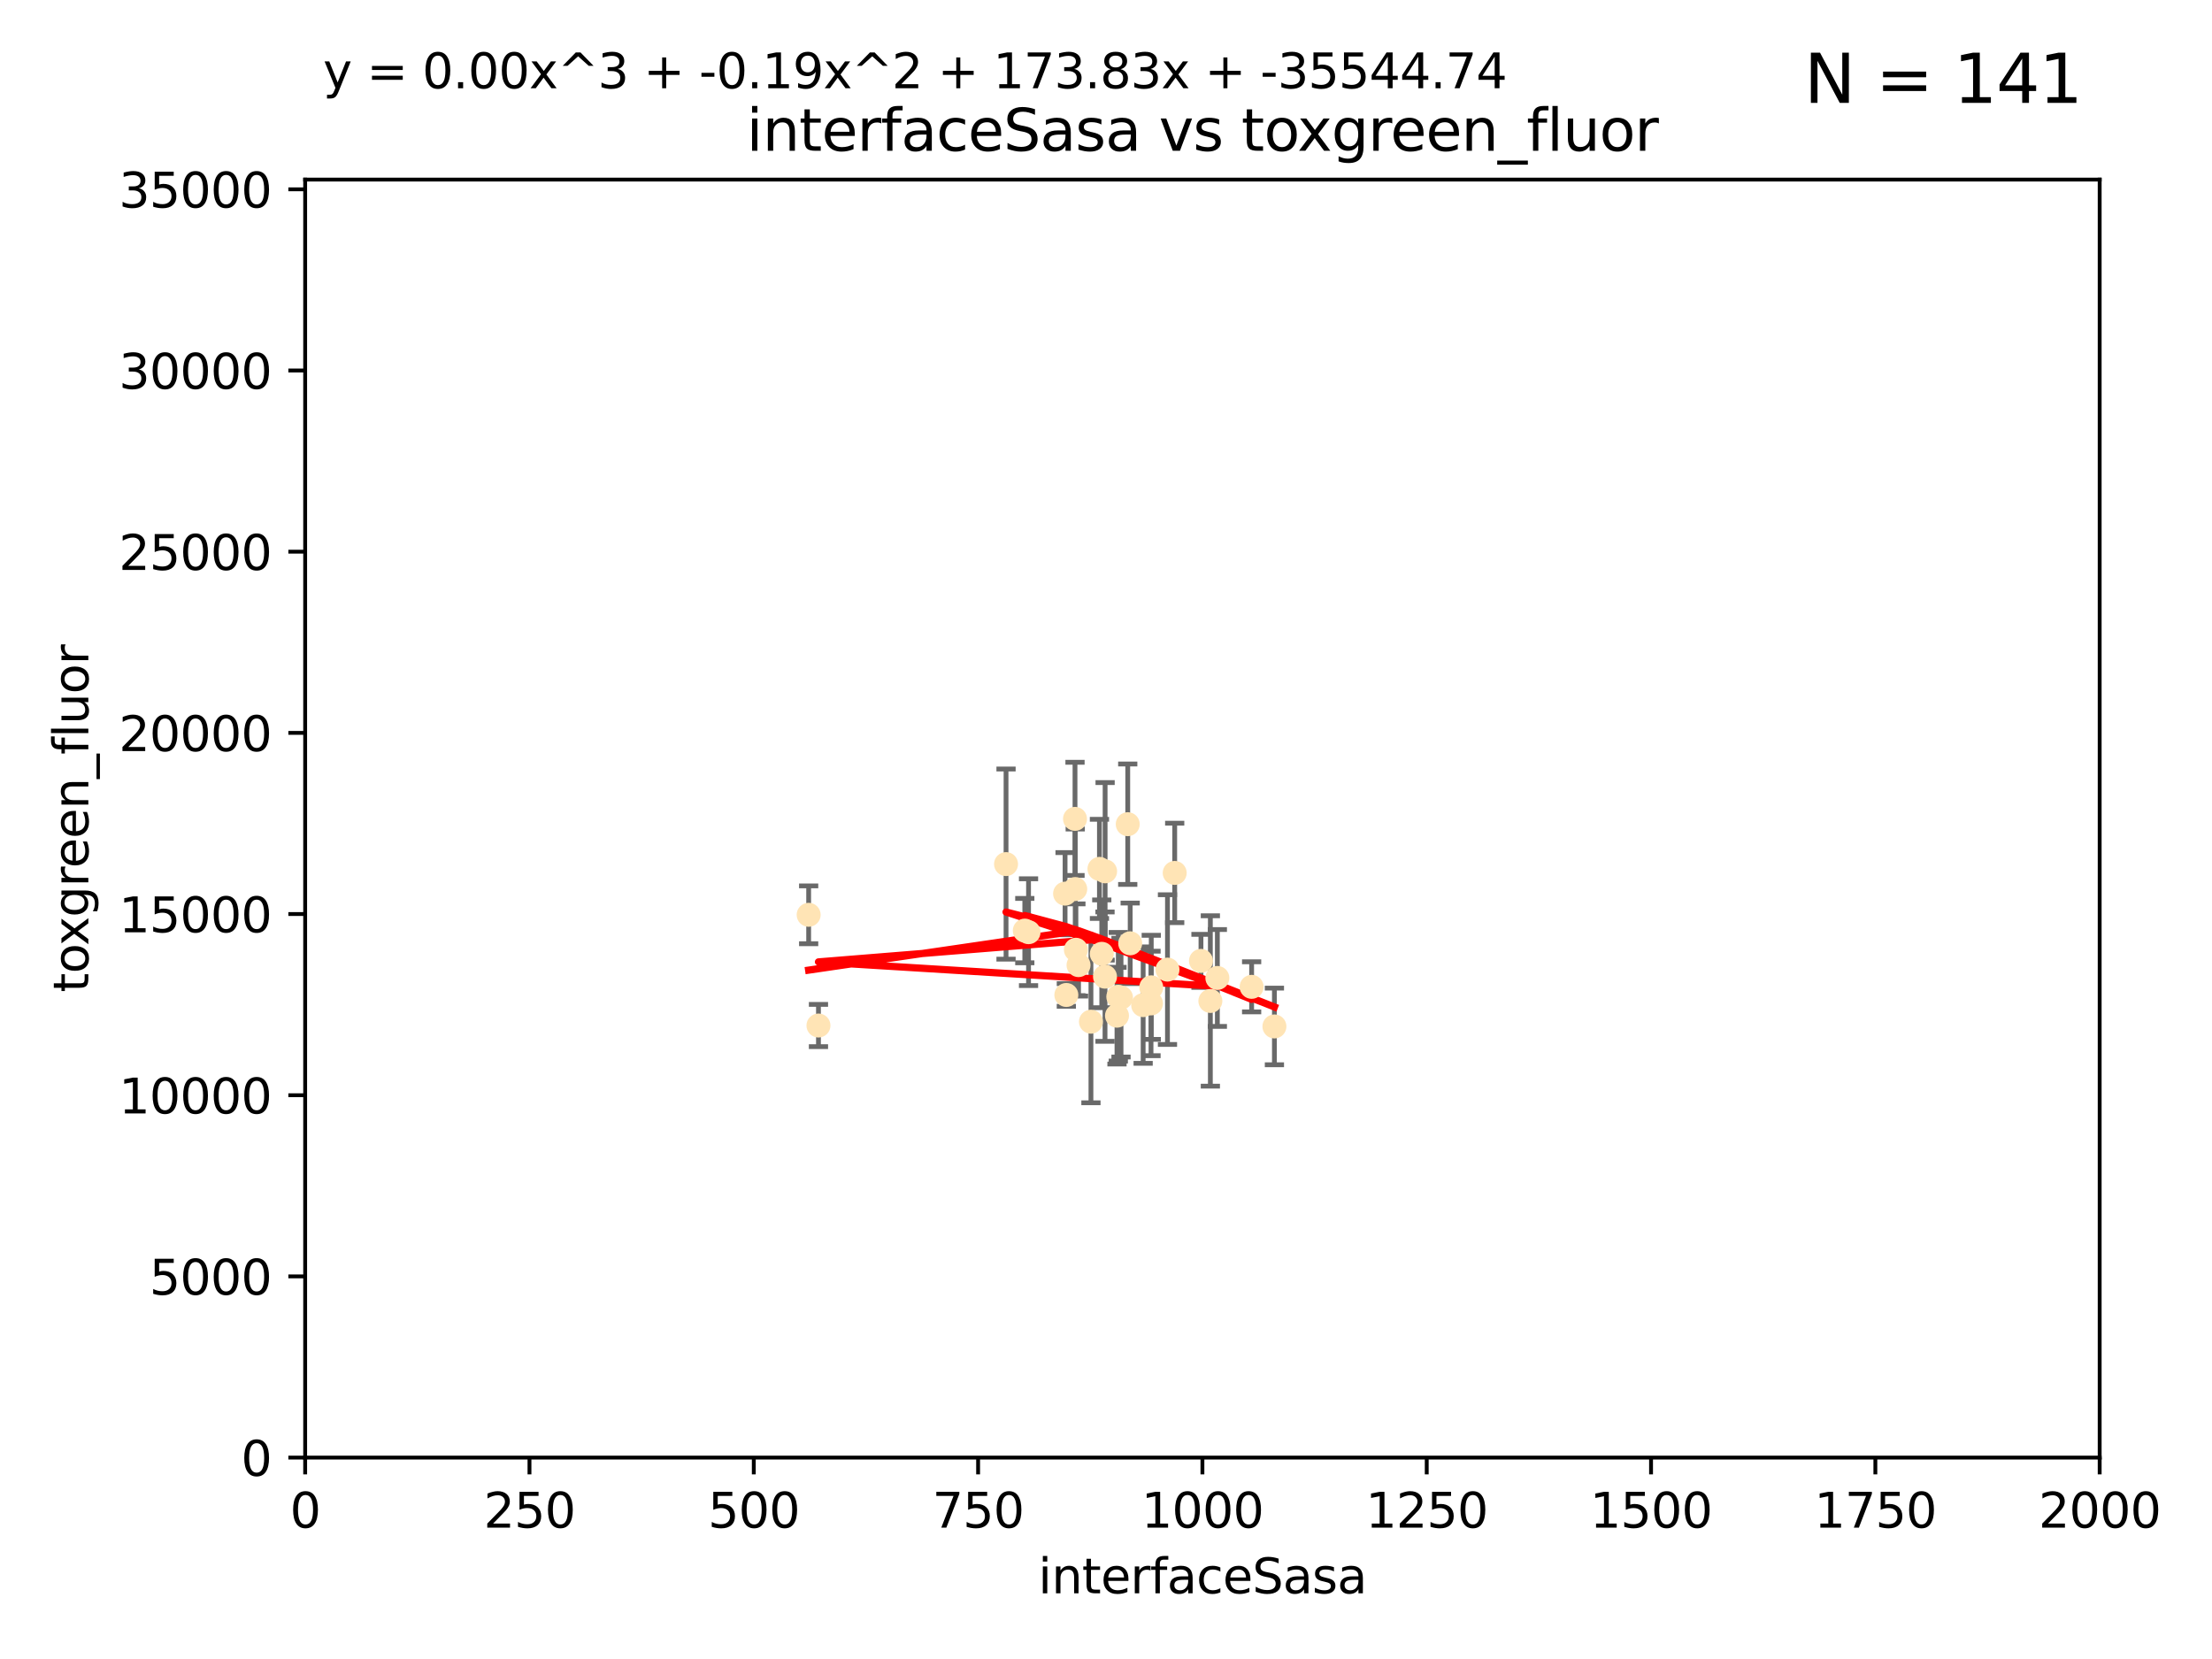 <?xml version="1.0" encoding="utf-8" standalone="no"?>
<!DOCTYPE svg PUBLIC "-//W3C//DTD SVG 1.1//EN"
  "http://www.w3.org/Graphics/SVG/1.1/DTD/svg11.dtd">
<svg xmlns:xlink="http://www.w3.org/1999/xlink" width="460.8pt" height="345.6pt" viewBox="0 0 460.8 345.6" xmlns="http://www.w3.org/2000/svg" version="1.1">
 <defs>
  <style type="text/css">*{stroke-linejoin: round; stroke-linecap: butt}</style>
 </defs>
 <g id="figure_1">
  <g id="patch_1">
   <path d="M 0 345.6 
L 460.8 345.6 
L 460.8 0 
L 0 0 
z
" style="fill: #ffffff"/>
  </g>
  <g id="axes_1">
   <g id="patch_2">
    <path d="M 63.571 303.64 
L 437.4 303.64 
L 437.4 37.411 
L 63.571 37.411 
z
" style="fill: #ffffff"/>
   </g>
   <g id="PathCollection_1">
    <defs>
     <path id="m7f50321429" d="M 0 1.118 
C 0.297 1.118 0.581 1 0.791 0.791 
C 1 0.581 1.118 0.297 1.118 0 
C 1.118 -0.297 1 -0.581 0.791 -0.791 
C 0.581 -1 0.297 -1.118 0 -1.118 
C -0.297 -1.118 -0.581 -1 -0.791 -0.791 
C -1 -0.581 -1.118 -0.297 -1.118 0 
C -1.118 0.297 -1 0.581 -0.791 0.791 
C -0.581 1 -0.297 1.118 0 1.118 
z
" style="stroke: #ffe4b5"/>
    </defs>
    <g clip-path="url(#pd648264fb4)">
     <use xlink:href="#m7f50321429" x="265.484" y="213.825" style="fill: #ffe4b5; stroke: #ffe4b5"/>
     <use xlink:href="#m7f50321429" x="234.929" y="171.695" style="fill: #ffe4b5; stroke: #ffe4b5"/>
     <use xlink:href="#m7f50321429" x="244.712" y="181.843" style="fill: #ffe4b5; stroke: #ffe4b5"/>
     <use xlink:href="#m7f50321429" x="229.035" y="181.005" style="fill: #ffe4b5; stroke: #ffe4b5"/>
     <use xlink:href="#m7f50321429" x="250.185" y="200.169" style="fill: #ffe4b5; stroke: #ffe4b5"/>
     <use xlink:href="#m7f50321429" x="214.263" y="194.192" style="fill: #ffe4b5; stroke: #ffe4b5"/>
     <use xlink:href="#m7f50321429" x="243.207" y="201.987" style="fill: #ffe4b5; stroke: #ffe4b5"/>
     <use xlink:href="#m7f50321429" x="221.873" y="186.164" style="fill: #ffe4b5; stroke: #ffe4b5"/>
     <use xlink:href="#m7f50321429" x="235.439" y="196.509" style="fill: #ffe4b5; stroke: #ffe4b5"/>
     <use xlink:href="#m7f50321429" x="233.529" y="207.828" style="fill: #ffe4b5; stroke: #ffe4b5"/>
     <use xlink:href="#m7f50321429" x="213.484" y="193.861" style="fill: #ffe4b5; stroke: #ffe4b5"/>
     <use xlink:href="#m7f50321429" x="222.138" y="207.271" style="fill: #ffe4b5; stroke: #ffe4b5"/>
     <use xlink:href="#m7f50321429" x="230.194" y="203.455" style="fill: #ffe4b5; stroke: #ffe4b5"/>
     <use xlink:href="#m7f50321429" x="223.991" y="185.203" style="fill: #ffe4b5; stroke: #ffe4b5"/>
     <use xlink:href="#m7f50321429" x="232.688" y="211.585" style="fill: #ffe4b5; stroke: #ffe4b5"/>
     <use xlink:href="#m7f50321429" x="239.777" y="209.035" style="fill: #ffe4b5; stroke: #ffe4b5"/>
     <use xlink:href="#m7f50321429" x="230.215" y="181.513" style="fill: #ffe4b5; stroke: #ffe4b5"/>
     <use xlink:href="#m7f50321429" x="260.738" y="205.576" style="fill: #ffe4b5; stroke: #ffe4b5"/>
     <use xlink:href="#m7f50321429" x="227.263" y="212.837" style="fill: #ffe4b5; stroke: #ffe4b5"/>
     <use xlink:href="#m7f50321429" x="239.828" y="205.681" style="fill: #ffe4b5; stroke: #ffe4b5"/>
     <use xlink:href="#m7f50321429" x="209.576" y="180.006" style="fill: #ffe4b5; stroke: #ffe4b5"/>
     <use xlink:href="#m7f50321429" x="224.129" y="197.851" style="fill: #ffe4b5; stroke: #ffe4b5"/>
     <use xlink:href="#m7f50321429" x="238.14" y="209.384" style="fill: #ffe4b5; stroke: #ffe4b5"/>
     <use xlink:href="#m7f50321429" x="223.944" y="170.586" style="fill: #ffe4b5; stroke: #ffe4b5"/>
     <use xlink:href="#m7f50321429" x="232.962" y="207.643" style="fill: #ffe4b5; stroke: #ffe4b5"/>
     <use xlink:href="#m7f50321429" x="252.14" y="208.521" style="fill: #ffe4b5; stroke: #ffe4b5"/>
     <use xlink:href="#m7f50321429" x="253.598" y="203.725" style="fill: #ffe4b5; stroke: #ffe4b5"/>
     <use xlink:href="#m7f50321429" x="170.501" y="213.635" style="fill: #ffe4b5; stroke: #ffe4b5"/>
     <use xlink:href="#m7f50321429" x="229.519" y="198.699" style="fill: #ffe4b5; stroke: #ffe4b5"/>
     <use xlink:href="#m7f50321429" x="224.678" y="201.054" style="fill: #ffe4b5; stroke: #ffe4b5"/>
     <use xlink:href="#m7f50321429" x="168.458" y="190.57" style="fill: #ffe4b5; stroke: #ffe4b5"/>
    </g>
   </g>
   <g id="matplotlib.axis_1">
    <g id="xtick_1">
     <g id="line2d_1">
      <defs>
       <path id="me05f445e98" d="M 0 0 
L 0 3.5 
" style="stroke: #000000; stroke-width: 0.8"/>
      </defs>
      <g>
       <use xlink:href="#me05f445e98" x="63.571" y="303.64" style="stroke: #000000; stroke-width: 0.8"/>
      </g>
     </g>
     <g id="text_1">
      <!-- 0 -->
      <g transform="translate(60.39 318.238)scale(0.1 -0.1)">
       <defs>
        <path id="DejaVuSans-30" d="M 2034 4250 
Q 1547 4250 1301 3770 
Q 1056 3291 1056 2328 
Q 1056 1369 1301 889 
Q 1547 409 2034 409 
Q 2525 409 2770 889 
Q 3016 1369 3016 2328 
Q 3016 3291 2770 3770 
Q 2525 4250 2034 4250 
z
M 2034 4750 
Q 2819 4750 3233 4129 
Q 3647 3509 3647 2328 
Q 3647 1150 3233 529 
Q 2819 -91 2034 -91 
Q 1250 -91 836 529 
Q 422 1150 422 2328 
Q 422 3509 836 4129 
Q 1250 4750 2034 4750 
z
" transform="scale(0.016)"/>
       </defs>
       <use xlink:href="#DejaVuSans-30"/>
      </g>
     </g>
    </g>
    <g id="xtick_2">
     <g id="line2d_2">
      <g>
       <use xlink:href="#me05f445e98" x="110.3" y="303.64" style="stroke: #000000; stroke-width: 0.8"/>
      </g>
     </g>
     <g id="text_2">
      <!-- 250 -->
      <g transform="translate(100.756 318.238)scale(0.1 -0.1)">
       <defs>
        <path id="DejaVuSans-32" d="M 1228 531 
L 3431 531 
L 3431 0 
L 469 0 
L 469 531 
Q 828 903 1448 1529 
Q 2069 2156 2228 2338 
Q 2531 2678 2651 2914 
Q 2772 3150 2772 3378 
Q 2772 3750 2511 3984 
Q 2250 4219 1831 4219 
Q 1534 4219 1204 4116 
Q 875 4013 500 3803 
L 500 4441 
Q 881 4594 1212 4672 
Q 1544 4750 1819 4750 
Q 2544 4750 2975 4387 
Q 3406 4025 3406 3419 
Q 3406 3131 3298 2873 
Q 3191 2616 2906 2266 
Q 2828 2175 2409 1742 
Q 1991 1309 1228 531 
z
" transform="scale(0.016)"/>
        <path id="DejaVuSans-35" d="M 691 4666 
L 3169 4666 
L 3169 4134 
L 1269 4134 
L 1269 2991 
Q 1406 3038 1543 3061 
Q 1681 3084 1819 3084 
Q 2600 3084 3056 2656 
Q 3513 2228 3513 1497 
Q 3513 744 3044 326 
Q 2575 -91 1722 -91 
Q 1428 -91 1123 -41 
Q 819 9 494 109 
L 494 744 
Q 775 591 1075 516 
Q 1375 441 1709 441 
Q 2250 441 2565 725 
Q 2881 1009 2881 1497 
Q 2881 1984 2565 2268 
Q 2250 2553 1709 2553 
Q 1456 2553 1204 2497 
Q 953 2441 691 2322 
L 691 4666 
z
" transform="scale(0.016)"/>
       </defs>
       <use xlink:href="#DejaVuSans-32"/>
       <use xlink:href="#DejaVuSans-35" x="63.623"/>
       <use xlink:href="#DejaVuSans-30" x="127.246"/>
      </g>
     </g>
    </g>
    <g id="xtick_3">
     <g id="line2d_3">
      <g>
       <use xlink:href="#me05f445e98" x="157.028" y="303.64" style="stroke: #000000; stroke-width: 0.8"/>
      </g>
     </g>
     <g id="text_3">
      <!-- 500 -->
      <g transform="translate(147.485 318.238)scale(0.1 -0.1)">
       <use xlink:href="#DejaVuSans-35"/>
       <use xlink:href="#DejaVuSans-30" x="63.623"/>
       <use xlink:href="#DejaVuSans-30" x="127.246"/>
      </g>
     </g>
    </g>
    <g id="xtick_4">
     <g id="line2d_4">
      <g>
       <use xlink:href="#me05f445e98" x="203.757" y="303.64" style="stroke: #000000; stroke-width: 0.8"/>
      </g>
     </g>
     <g id="text_4">
      <!-- 750 -->
      <g transform="translate(194.213 318.238)scale(0.1 -0.1)">
       <defs>
        <path id="DejaVuSans-37" d="M 525 4666 
L 3525 4666 
L 3525 4397 
L 1831 0 
L 1172 0 
L 2766 4134 
L 525 4134 
L 525 4666 
z
" transform="scale(0.016)"/>
       </defs>
       <use xlink:href="#DejaVuSans-37"/>
       <use xlink:href="#DejaVuSans-35" x="63.623"/>
       <use xlink:href="#DejaVuSans-30" x="127.246"/>
      </g>
     </g>
    </g>
    <g id="xtick_5">
     <g id="line2d_5">
      <g>
       <use xlink:href="#me05f445e98" x="250.486" y="303.64" style="stroke: #000000; stroke-width: 0.8"/>
      </g>
     </g>
     <g id="text_5">
      <!-- 1000 -->
      <g transform="translate(237.761 318.238)scale(0.1 -0.1)">
       <defs>
        <path id="DejaVuSans-31" d="M 794 531 
L 1825 531 
L 1825 4091 
L 703 3866 
L 703 4441 
L 1819 4666 
L 2450 4666 
L 2450 531 
L 3481 531 
L 3481 0 
L 794 0 
L 794 531 
z
" transform="scale(0.016)"/>
       </defs>
       <use xlink:href="#DejaVuSans-31"/>
       <use xlink:href="#DejaVuSans-30" x="63.623"/>
       <use xlink:href="#DejaVuSans-30" x="127.246"/>
       <use xlink:href="#DejaVuSans-30" x="190.869"/>
      </g>
     </g>
    </g>
    <g id="xtick_6">
     <g id="line2d_6">
      <g>
       <use xlink:href="#me05f445e98" x="297.214" y="303.64" style="stroke: #000000; stroke-width: 0.8"/>
      </g>
     </g>
     <g id="text_6">
      <!-- 1250 -->
      <g transform="translate(284.489 318.238)scale(0.1 -0.1)">
       <use xlink:href="#DejaVuSans-31"/>
       <use xlink:href="#DejaVuSans-32" x="63.623"/>
       <use xlink:href="#DejaVuSans-35" x="127.246"/>
       <use xlink:href="#DejaVuSans-30" x="190.869"/>
      </g>
     </g>
    </g>
    <g id="xtick_7">
     <g id="line2d_7">
      <g>
       <use xlink:href="#me05f445e98" x="343.943" y="303.64" style="stroke: #000000; stroke-width: 0.8"/>
      </g>
     </g>
     <g id="text_7">
      <!-- 1500 -->
      <g transform="translate(331.218 318.238)scale(0.1 -0.1)">
       <use xlink:href="#DejaVuSans-31"/>
       <use xlink:href="#DejaVuSans-35" x="63.623"/>
       <use xlink:href="#DejaVuSans-30" x="127.246"/>
       <use xlink:href="#DejaVuSans-30" x="190.869"/>
      </g>
     </g>
    </g>
    <g id="xtick_8">
     <g id="line2d_8">
      <g>
       <use xlink:href="#me05f445e98" x="390.671" y="303.64" style="stroke: #000000; stroke-width: 0.8"/>
      </g>
     </g>
     <g id="text_8">
      <!-- 1750 -->
      <g transform="translate(377.946 318.238)scale(0.1 -0.1)">
       <use xlink:href="#DejaVuSans-31"/>
       <use xlink:href="#DejaVuSans-37" x="63.623"/>
       <use xlink:href="#DejaVuSans-35" x="127.246"/>
       <use xlink:href="#DejaVuSans-30" x="190.869"/>
      </g>
     </g>
    </g>
    <g id="xtick_9">
     <g id="line2d_9">
      <g>
       <use xlink:href="#me05f445e98" x="437.4" y="303.64" style="stroke: #000000; stroke-width: 0.8"/>
      </g>
     </g>
     <g id="text_9">
      <!-- 2000 -->
      <g transform="translate(424.675 318.238)scale(0.1 -0.1)">
       <use xlink:href="#DejaVuSans-32"/>
       <use xlink:href="#DejaVuSans-30" x="63.623"/>
       <use xlink:href="#DejaVuSans-30" x="127.246"/>
       <use xlink:href="#DejaVuSans-30" x="190.869"/>
      </g>
     </g>
    </g>
    <g id="text_10">
     <!-- interfaceSasa -->
     <g transform="translate(216.279 331.917)scale(0.1 -0.1)">
      <defs>
       <path id="DejaVuSans-69" d="M 603 3500 
L 1178 3500 
L 1178 0 
L 603 0 
L 603 3500 
z
M 603 4863 
L 1178 4863 
L 1178 4134 
L 603 4134 
L 603 4863 
z
" transform="scale(0.016)"/>
       <path id="DejaVuSans-6e" d="M 3513 2113 
L 3513 0 
L 2938 0 
L 2938 2094 
Q 2938 2591 2744 2837 
Q 2550 3084 2163 3084 
Q 1697 3084 1428 2787 
Q 1159 2491 1159 1978 
L 1159 0 
L 581 0 
L 581 3500 
L 1159 3500 
L 1159 2956 
Q 1366 3272 1645 3428 
Q 1925 3584 2291 3584 
Q 2894 3584 3203 3211 
Q 3513 2838 3513 2113 
z
" transform="scale(0.016)"/>
       <path id="DejaVuSans-74" d="M 1172 4494 
L 1172 3500 
L 2356 3500 
L 2356 3053 
L 1172 3053 
L 1172 1153 
Q 1172 725 1289 603 
Q 1406 481 1766 481 
L 2356 481 
L 2356 0 
L 1766 0 
Q 1100 0 847 248 
Q 594 497 594 1153 
L 594 3053 
L 172 3053 
L 172 3500 
L 594 3500 
L 594 4494 
L 1172 4494 
z
" transform="scale(0.016)"/>
       <path id="DejaVuSans-65" d="M 3597 1894 
L 3597 1613 
L 953 1613 
Q 991 1019 1311 708 
Q 1631 397 2203 397 
Q 2534 397 2845 478 
Q 3156 559 3463 722 
L 3463 178 
Q 3153 47 2828 -22 
Q 2503 -91 2169 -91 
Q 1331 -91 842 396 
Q 353 884 353 1716 
Q 353 2575 817 3079 
Q 1281 3584 2069 3584 
Q 2775 3584 3186 3129 
Q 3597 2675 3597 1894 
z
M 3022 2063 
Q 3016 2534 2758 2815 
Q 2500 3097 2075 3097 
Q 1594 3097 1305 2825 
Q 1016 2553 972 2059 
L 3022 2063 
z
" transform="scale(0.016)"/>
       <path id="DejaVuSans-72" d="M 2631 2963 
Q 2534 3019 2420 3045 
Q 2306 3072 2169 3072 
Q 1681 3072 1420 2755 
Q 1159 2438 1159 1844 
L 1159 0 
L 581 0 
L 581 3500 
L 1159 3500 
L 1159 2956 
Q 1341 3275 1631 3429 
Q 1922 3584 2338 3584 
Q 2397 3584 2469 3576 
Q 2541 3569 2628 3553 
L 2631 2963 
z
" transform="scale(0.016)"/>
       <path id="DejaVuSans-66" d="M 2375 4863 
L 2375 4384 
L 1825 4384 
Q 1516 4384 1395 4259 
Q 1275 4134 1275 3809 
L 1275 3500 
L 2222 3500 
L 2222 3053 
L 1275 3053 
L 1275 0 
L 697 0 
L 697 3053 
L 147 3053 
L 147 3500 
L 697 3500 
L 697 3744 
Q 697 4328 969 4595 
Q 1241 4863 1831 4863 
L 2375 4863 
z
" transform="scale(0.016)"/>
       <path id="DejaVuSans-61" d="M 2194 1759 
Q 1497 1759 1228 1600 
Q 959 1441 959 1056 
Q 959 750 1161 570 
Q 1363 391 1709 391 
Q 2188 391 2477 730 
Q 2766 1069 2766 1631 
L 2766 1759 
L 2194 1759 
z
M 3341 1997 
L 3341 0 
L 2766 0 
L 2766 531 
Q 2569 213 2275 61 
Q 1981 -91 1556 -91 
Q 1019 -91 701 211 
Q 384 513 384 1019 
Q 384 1609 779 1909 
Q 1175 2209 1959 2209 
L 2766 2209 
L 2766 2266 
Q 2766 2663 2505 2880 
Q 2244 3097 1772 3097 
Q 1472 3097 1187 3025 
Q 903 2953 641 2809 
L 641 3341 
Q 956 3463 1253 3523 
Q 1550 3584 1831 3584 
Q 2591 3584 2966 3190 
Q 3341 2797 3341 1997 
z
" transform="scale(0.016)"/>
       <path id="DejaVuSans-63" d="M 3122 3366 
L 3122 2828 
Q 2878 2963 2633 3030 
Q 2388 3097 2138 3097 
Q 1578 3097 1268 2742 
Q 959 2388 959 1747 
Q 959 1106 1268 751 
Q 1578 397 2138 397 
Q 2388 397 2633 464 
Q 2878 531 3122 666 
L 3122 134 
Q 2881 22 2623 -34 
Q 2366 -91 2075 -91 
Q 1284 -91 818 406 
Q 353 903 353 1747 
Q 353 2603 823 3093 
Q 1294 3584 2113 3584 
Q 2378 3584 2631 3529 
Q 2884 3475 3122 3366 
z
" transform="scale(0.016)"/>
       <path id="DejaVuSans-53" d="M 3425 4513 
L 3425 3897 
Q 3066 4069 2747 4153 
Q 2428 4238 2131 4238 
Q 1616 4238 1336 4038 
Q 1056 3838 1056 3469 
Q 1056 3159 1242 3001 
Q 1428 2844 1947 2747 
L 2328 2669 
Q 3034 2534 3370 2195 
Q 3706 1856 3706 1288 
Q 3706 609 3251 259 
Q 2797 -91 1919 -91 
Q 1588 -91 1214 -16 
Q 841 59 441 206 
L 441 856 
Q 825 641 1194 531 
Q 1563 422 1919 422 
Q 2459 422 2753 634 
Q 3047 847 3047 1241 
Q 3047 1584 2836 1778 
Q 2625 1972 2144 2069 
L 1759 2144 
Q 1053 2284 737 2584 
Q 422 2884 422 3419 
Q 422 4038 858 4394 
Q 1294 4750 2059 4750 
Q 2388 4750 2728 4690 
Q 3069 4631 3425 4513 
z
" transform="scale(0.016)"/>
       <path id="DejaVuSans-73" d="M 2834 3397 
L 2834 2853 
Q 2591 2978 2328 3040 
Q 2066 3103 1784 3103 
Q 1356 3103 1142 2972 
Q 928 2841 928 2578 
Q 928 2378 1081 2264 
Q 1234 2150 1697 2047 
L 1894 2003 
Q 2506 1872 2764 1633 
Q 3022 1394 3022 966 
Q 3022 478 2636 193 
Q 2250 -91 1575 -91 
Q 1294 -91 989 -36 
Q 684 19 347 128 
L 347 722 
Q 666 556 975 473 
Q 1284 391 1588 391 
Q 1994 391 2212 530 
Q 2431 669 2431 922 
Q 2431 1156 2273 1281 
Q 2116 1406 1581 1522 
L 1381 1569 
Q 847 1681 609 1914 
Q 372 2147 372 2553 
Q 372 3047 722 3315 
Q 1072 3584 1716 3584 
Q 2034 3584 2315 3537 
Q 2597 3491 2834 3397 
z
" transform="scale(0.016)"/>
      </defs>
      <use xlink:href="#DejaVuSans-69"/>
      <use xlink:href="#DejaVuSans-6e" x="27.783"/>
      <use xlink:href="#DejaVuSans-74" x="91.162"/>
      <use xlink:href="#DejaVuSans-65" x="130.371"/>
      <use xlink:href="#DejaVuSans-72" x="191.895"/>
      <use xlink:href="#DejaVuSans-66" x="233.008"/>
      <use xlink:href="#DejaVuSans-61" x="268.213"/>
      <use xlink:href="#DejaVuSans-63" x="329.492"/>
      <use xlink:href="#DejaVuSans-65" x="384.473"/>
      <use xlink:href="#DejaVuSans-53" x="445.996"/>
      <use xlink:href="#DejaVuSans-61" x="509.473"/>
      <use xlink:href="#DejaVuSans-73" x="570.752"/>
      <use xlink:href="#DejaVuSans-61" x="622.852"/>
     </g>
    </g>
   </g>
   <g id="matplotlib.axis_2">
    <g id="ytick_1">
     <g id="line2d_10">
      <defs>
       <path id="m14858ae388" d="M 0 0 
L -3.5 0 
" style="stroke: #000000; stroke-width: 0.8"/>
      </defs>
      <g>
       <use xlink:href="#m14858ae388" x="63.571" y="303.64" style="stroke: #000000; stroke-width: 0.8"/>
      </g>
     </g>
     <g id="text_11">
      <!-- 0 -->
      <g transform="translate(50.209 307.439)scale(0.1 -0.1)">
       <use xlink:href="#DejaVuSans-30"/>
      </g>
     </g>
    </g>
    <g id="ytick_2">
     <g id="line2d_11">
      <g>
       <use xlink:href="#m14858ae388" x="63.571" y="265.897" style="stroke: #000000; stroke-width: 0.8"/>
      </g>
     </g>
     <g id="text_12">
      <!-- 5000 -->
      <g transform="translate(31.121 269.696)scale(0.1 -0.1)">
       <use xlink:href="#DejaVuSans-35"/>
       <use xlink:href="#DejaVuSans-30" x="63.623"/>
       <use xlink:href="#DejaVuSans-30" x="127.246"/>
       <use xlink:href="#DejaVuSans-30" x="190.869"/>
      </g>
     </g>
    </g>
    <g id="ytick_3">
     <g id="line2d_12">
      <g>
       <use xlink:href="#m14858ae388" x="63.571" y="228.154" style="stroke: #000000; stroke-width: 0.8"/>
      </g>
     </g>
     <g id="text_13">
      <!-- 10000 -->
      <g transform="translate(24.759 231.953)scale(0.1 -0.1)">
       <use xlink:href="#DejaVuSans-31"/>
       <use xlink:href="#DejaVuSans-30" x="63.623"/>
       <use xlink:href="#DejaVuSans-30" x="127.246"/>
       <use xlink:href="#DejaVuSans-30" x="190.869"/>
       <use xlink:href="#DejaVuSans-30" x="254.492"/>
      </g>
     </g>
    </g>
    <g id="ytick_4">
     <g id="line2d_13">
      <g>
       <use xlink:href="#m14858ae388" x="63.571" y="190.411" style="stroke: #000000; stroke-width: 0.8"/>
      </g>
     </g>
     <g id="text_14">
      <!-- 15000 -->
      <g transform="translate(24.759 194.21)scale(0.1 -0.1)">
       <use xlink:href="#DejaVuSans-31"/>
       <use xlink:href="#DejaVuSans-35" x="63.623"/>
       <use xlink:href="#DejaVuSans-30" x="127.246"/>
       <use xlink:href="#DejaVuSans-30" x="190.869"/>
       <use xlink:href="#DejaVuSans-30" x="254.492"/>
      </g>
     </g>
    </g>
    <g id="ytick_5">
     <g id="line2d_14">
      <g>
       <use xlink:href="#m14858ae388" x="63.571" y="152.668" style="stroke: #000000; stroke-width: 0.8"/>
      </g>
     </g>
     <g id="text_15">
      <!-- 20000 -->
      <g transform="translate(24.759 156.467)scale(0.1 -0.1)">
       <use xlink:href="#DejaVuSans-32"/>
       <use xlink:href="#DejaVuSans-30" x="63.623"/>
       <use xlink:href="#DejaVuSans-30" x="127.246"/>
       <use xlink:href="#DejaVuSans-30" x="190.869"/>
       <use xlink:href="#DejaVuSans-30" x="254.492"/>
      </g>
     </g>
    </g>
    <g id="ytick_6">
     <g id="line2d_15">
      <g>
       <use xlink:href="#m14858ae388" x="63.571" y="114.925" style="stroke: #000000; stroke-width: 0.8"/>
      </g>
     </g>
     <g id="text_16">
      <!-- 25000 -->
      <g transform="translate(24.759 118.724)scale(0.1 -0.1)">
       <use xlink:href="#DejaVuSans-32"/>
       <use xlink:href="#DejaVuSans-35" x="63.623"/>
       <use xlink:href="#DejaVuSans-30" x="127.246"/>
       <use xlink:href="#DejaVuSans-30" x="190.869"/>
       <use xlink:href="#DejaVuSans-30" x="254.492"/>
      </g>
     </g>
    </g>
    <g id="ytick_7">
     <g id="line2d_16">
      <g>
       <use xlink:href="#m14858ae388" x="63.571" y="77.181" style="stroke: #000000; stroke-width: 0.8"/>
      </g>
     </g>
     <g id="text_17">
      <!-- 30000 -->
      <g transform="translate(24.759 80.981)scale(0.1 -0.1)">
       <defs>
        <path id="DejaVuSans-33" d="M 2597 2516 
Q 3050 2419 3304 2112 
Q 3559 1806 3559 1356 
Q 3559 666 3084 287 
Q 2609 -91 1734 -91 
Q 1441 -91 1130 -33 
Q 819 25 488 141 
L 488 750 
Q 750 597 1062 519 
Q 1375 441 1716 441 
Q 2309 441 2620 675 
Q 2931 909 2931 1356 
Q 2931 1769 2642 2001 
Q 2353 2234 1838 2234 
L 1294 2234 
L 1294 2753 
L 1863 2753 
Q 2328 2753 2575 2939 
Q 2822 3125 2822 3475 
Q 2822 3834 2567 4026 
Q 2313 4219 1838 4219 
Q 1578 4219 1281 4162 
Q 984 4106 628 3988 
L 628 4550 
Q 988 4650 1302 4700 
Q 1616 4750 1894 4750 
Q 2613 4750 3031 4423 
Q 3450 4097 3450 3541 
Q 3450 3153 3228 2886 
Q 3006 2619 2597 2516 
z
" transform="scale(0.016)"/>
       </defs>
       <use xlink:href="#DejaVuSans-33"/>
       <use xlink:href="#DejaVuSans-30" x="63.623"/>
       <use xlink:href="#DejaVuSans-30" x="127.246"/>
       <use xlink:href="#DejaVuSans-30" x="190.869"/>
       <use xlink:href="#DejaVuSans-30" x="254.492"/>
      </g>
     </g>
    </g>
    <g id="ytick_8">
     <g id="line2d_17">
      <g>
       <use xlink:href="#m14858ae388" x="63.571" y="39.438" style="stroke: #000000; stroke-width: 0.8"/>
      </g>
     </g>
     <g id="text_18">
      <!-- 35000 -->
      <g transform="translate(24.759 43.238)scale(0.1 -0.1)">
       <use xlink:href="#DejaVuSans-33"/>
       <use xlink:href="#DejaVuSans-35" x="63.623"/>
       <use xlink:href="#DejaVuSans-30" x="127.246"/>
       <use xlink:href="#DejaVuSans-30" x="190.869"/>
       <use xlink:href="#DejaVuSans-30" x="254.492"/>
      </g>
     </g>
    </g>
    <g id="text_19">
     <!-- toxgreen_fluor -->
     <g transform="translate(18.401 206.72)rotate(-90)scale(0.1 -0.1)">
      <defs>
       <path id="DejaVuSans-6f" d="M 1959 3097 
Q 1497 3097 1228 2736 
Q 959 2375 959 1747 
Q 959 1119 1226 758 
Q 1494 397 1959 397 
Q 2419 397 2687 759 
Q 2956 1122 2956 1747 
Q 2956 2369 2687 2733 
Q 2419 3097 1959 3097 
z
M 1959 3584 
Q 2709 3584 3137 3096 
Q 3566 2609 3566 1747 
Q 3566 888 3137 398 
Q 2709 -91 1959 -91 
Q 1206 -91 779 398 
Q 353 888 353 1747 
Q 353 2609 779 3096 
Q 1206 3584 1959 3584 
z
" transform="scale(0.016)"/>
       <path id="DejaVuSans-78" d="M 3513 3500 
L 2247 1797 
L 3578 0 
L 2900 0 
L 1881 1375 
L 863 0 
L 184 0 
L 1544 1831 
L 300 3500 
L 978 3500 
L 1906 2253 
L 2834 3500 
L 3513 3500 
z
" transform="scale(0.016)"/>
       <path id="DejaVuSans-67" d="M 2906 1791 
Q 2906 2416 2648 2759 
Q 2391 3103 1925 3103 
Q 1463 3103 1205 2759 
Q 947 2416 947 1791 
Q 947 1169 1205 825 
Q 1463 481 1925 481 
Q 2391 481 2648 825 
Q 2906 1169 2906 1791 
z
M 3481 434 
Q 3481 -459 3084 -895 
Q 2688 -1331 1869 -1331 
Q 1566 -1331 1297 -1286 
Q 1028 -1241 775 -1147 
L 775 -588 
Q 1028 -725 1275 -790 
Q 1522 -856 1778 -856 
Q 2344 -856 2625 -561 
Q 2906 -266 2906 331 
L 2906 616 
Q 2728 306 2450 153 
Q 2172 0 1784 0 
Q 1141 0 747 490 
Q 353 981 353 1791 
Q 353 2603 747 3093 
Q 1141 3584 1784 3584 
Q 2172 3584 2450 3431 
Q 2728 3278 2906 2969 
L 2906 3500 
L 3481 3500 
L 3481 434 
z
" transform="scale(0.016)"/>
       <path id="DejaVuSans-5f" d="M 3263 -1063 
L 3263 -1509 
L -63 -1509 
L -63 -1063 
L 3263 -1063 
z
" transform="scale(0.016)"/>
       <path id="DejaVuSans-6c" d="M 603 4863 
L 1178 4863 
L 1178 0 
L 603 0 
L 603 4863 
z
" transform="scale(0.016)"/>
       <path id="DejaVuSans-75" d="M 544 1381 
L 544 3500 
L 1119 3500 
L 1119 1403 
Q 1119 906 1312 657 
Q 1506 409 1894 409 
Q 2359 409 2629 706 
Q 2900 1003 2900 1516 
L 2900 3500 
L 3475 3500 
L 3475 0 
L 2900 0 
L 2900 538 
Q 2691 219 2414 64 
Q 2138 -91 1772 -91 
Q 1169 -91 856 284 
Q 544 659 544 1381 
z
M 1991 3584 
L 1991 3584 
z
" transform="scale(0.016)"/>
      </defs>
      <use xlink:href="#DejaVuSans-74"/>
      <use xlink:href="#DejaVuSans-6f" x="39.209"/>
      <use xlink:href="#DejaVuSans-78" x="97.266"/>
      <use xlink:href="#DejaVuSans-67" x="156.445"/>
      <use xlink:href="#DejaVuSans-72" x="219.922"/>
      <use xlink:href="#DejaVuSans-65" x="258.785"/>
      <use xlink:href="#DejaVuSans-65" x="320.309"/>
      <use xlink:href="#DejaVuSans-6e" x="381.832"/>
      <use xlink:href="#DejaVuSans-5f" x="445.211"/>
      <use xlink:href="#DejaVuSans-66" x="495.211"/>
      <use xlink:href="#DejaVuSans-6c" x="530.416"/>
      <use xlink:href="#DejaVuSans-75" x="558.199"/>
      <use xlink:href="#DejaVuSans-6f" x="621.578"/>
      <use xlink:href="#DejaVuSans-72" x="682.76"/>
     </g>
    </g>
   </g>
   <g id="LineCollection_1">
    <path d="M 265.484 221.812 
L 265.484 205.839 
" clip-path="url(#pd648264fb4)" style="fill: none; stroke: #696969"/>
    <path d="M 234.929 184.238 
L 234.929 159.153 
" clip-path="url(#pd648264fb4)" style="fill: none; stroke: #696969"/>
    <path d="M 244.712 192.201 
L 244.712 171.484 
" clip-path="url(#pd648264fb4)" style="fill: none; stroke: #696969"/>
    <path d="M 229.035 191.334 
L 229.035 170.675 
" clip-path="url(#pd648264fb4)" style="fill: none; stroke: #696969"/>
    <path d="M 250.185 205.695 
L 250.185 194.642 
" clip-path="url(#pd648264fb4)" style="fill: none; stroke: #696969"/>
    <path d="M 214.263 205.318 
L 214.263 183.065 
" clip-path="url(#pd648264fb4)" style="fill: none; stroke: #696969"/>
    <path d="M 243.207 217.58 
L 243.207 186.394 
" clip-path="url(#pd648264fb4)" style="fill: none; stroke: #696969"/>
    <path d="M 221.873 194.716 
L 221.873 177.611 
" clip-path="url(#pd648264fb4)" style="fill: none; stroke: #696969"/>
    <path d="M 235.439 204.892 
L 235.439 188.125 
" clip-path="url(#pd648264fb4)" style="fill: none; stroke: #696969"/>
    <path d="M 233.529 220.196 
L 233.529 195.46 
" clip-path="url(#pd648264fb4)" style="fill: none; stroke: #696969"/>
    <path d="M 213.484 200.564 
L 213.484 187.157 
" clip-path="url(#pd648264fb4)" style="fill: none; stroke: #696969"/>
    <path d="M 222.138 209.631 
L 222.138 204.91 
" clip-path="url(#pd648264fb4)" style="fill: none; stroke: #696969"/>
    <path d="M 230.194 216.927 
L 230.194 189.982 
" clip-path="url(#pd648264fb4)" style="fill: none; stroke: #696969"/>
    <path d="M 223.991 197.701 
L 223.991 172.706 
" clip-path="url(#pd648264fb4)" style="fill: none; stroke: #696969"/>
    <path d="M 232.688 221.66 
L 232.688 201.509 
" clip-path="url(#pd648264fb4)" style="fill: none; stroke: #696969"/>
    <path d="M 239.777 219.918 
L 239.777 198.152 
" clip-path="url(#pd648264fb4)" style="fill: none; stroke: #696969"/>
    <path d="M 230.215 200.002 
L 230.215 163.024 
" clip-path="url(#pd648264fb4)" style="fill: none; stroke: #696969"/>
    <path d="M 260.738 210.796 
L 260.738 200.356 
" clip-path="url(#pd648264fb4)" style="fill: none; stroke: #696969"/>
    <path d="M 227.263 229.727 
L 227.263 195.947 
" clip-path="url(#pd648264fb4)" style="fill: none; stroke: #696969"/>
    <path d="M 239.828 216.521 
L 239.828 194.84 
" clip-path="url(#pd648264fb4)" style="fill: none; stroke: #696969"/>
    <path d="M 209.576 199.813 
L 209.576 160.2 
" clip-path="url(#pd648264fb4)" style="fill: none; stroke: #696969"/>
    <path d="M 224.129 207.408 
L 224.129 188.295 
" clip-path="url(#pd648264fb4)" style="fill: none; stroke: #696969"/>
    <path d="M 238.14 221.511 
L 238.14 197.258 
" clip-path="url(#pd648264fb4)" style="fill: none; stroke: #696969"/>
    <path d="M 223.944 182.373 
L 223.944 158.798 
" clip-path="url(#pd648264fb4)" style="fill: none; stroke: #696969"/>
    <path d="M 232.962 221.037 
L 232.962 194.249 
" clip-path="url(#pd648264fb4)" style="fill: none; stroke: #696969"/>
    <path d="M 252.14 226.268 
L 252.14 190.773 
" clip-path="url(#pd648264fb4)" style="fill: none; stroke: #696969"/>
    <path d="M 253.598 213.814 
L 253.598 193.637 
" clip-path="url(#pd648264fb4)" style="fill: none; stroke: #696969"/>
    <path d="M 170.501 218.032 
L 170.501 209.238 
" clip-path="url(#pd648264fb4)" style="fill: none; stroke: #696969"/>
    <path d="M 229.519 209.923 
L 229.519 187.475 
" clip-path="url(#pd648264fb4)" style="fill: none; stroke: #696969"/>
    <path d="M 224.678 207.493 
L 224.678 194.615 
" clip-path="url(#pd648264fb4)" style="fill: none; stroke: #696969"/>
    <path d="M 168.458 196.595 
L 168.458 184.546 
" clip-path="url(#pd648264fb4)" style="fill: none; stroke: #696969"/>
   </g>
   <g id="line2d_18">
    <defs>
     <path id="m305fa7f632" d="M 2 0 
L -2 -0 
" style="stroke: #696969"/>
    </defs>
    <g clip-path="url(#pd648264fb4)">
     <use xlink:href="#m305fa7f632" x="265.484" y="221.812" style="fill: #696969; stroke: #696969"/>
     <use xlink:href="#m305fa7f632" x="234.929" y="184.238" style="fill: #696969; stroke: #696969"/>
     <use xlink:href="#m305fa7f632" x="244.712" y="192.201" style="fill: #696969; stroke: #696969"/>
     <use xlink:href="#m305fa7f632" x="229.035" y="191.334" style="fill: #696969; stroke: #696969"/>
     <use xlink:href="#m305fa7f632" x="250.185" y="205.695" style="fill: #696969; stroke: #696969"/>
     <use xlink:href="#m305fa7f632" x="214.263" y="205.318" style="fill: #696969; stroke: #696969"/>
     <use xlink:href="#m305fa7f632" x="243.207" y="217.58" style="fill: #696969; stroke: #696969"/>
     <use xlink:href="#m305fa7f632" x="221.873" y="194.716" style="fill: #696969; stroke: #696969"/>
     <use xlink:href="#m305fa7f632" x="235.439" y="204.892" style="fill: #696969; stroke: #696969"/>
     <use xlink:href="#m305fa7f632" x="233.529" y="220.196" style="fill: #696969; stroke: #696969"/>
     <use xlink:href="#m305fa7f632" x="213.484" y="200.564" style="fill: #696969; stroke: #696969"/>
     <use xlink:href="#m305fa7f632" x="222.138" y="209.631" style="fill: #696969; stroke: #696969"/>
     <use xlink:href="#m305fa7f632" x="230.194" y="216.927" style="fill: #696969; stroke: #696969"/>
     <use xlink:href="#m305fa7f632" x="223.991" y="197.701" style="fill: #696969; stroke: #696969"/>
     <use xlink:href="#m305fa7f632" x="232.688" y="221.66" style="fill: #696969; stroke: #696969"/>
     <use xlink:href="#m305fa7f632" x="239.777" y="219.918" style="fill: #696969; stroke: #696969"/>
     <use xlink:href="#m305fa7f632" x="230.215" y="200.002" style="fill: #696969; stroke: #696969"/>
     <use xlink:href="#m305fa7f632" x="260.738" y="210.796" style="fill: #696969; stroke: #696969"/>
     <use xlink:href="#m305fa7f632" x="227.263" y="229.727" style="fill: #696969; stroke: #696969"/>
     <use xlink:href="#m305fa7f632" x="239.828" y="216.521" style="fill: #696969; stroke: #696969"/>
     <use xlink:href="#m305fa7f632" x="209.576" y="199.813" style="fill: #696969; stroke: #696969"/>
     <use xlink:href="#m305fa7f632" x="224.129" y="207.408" style="fill: #696969; stroke: #696969"/>
     <use xlink:href="#m305fa7f632" x="238.14" y="221.511" style="fill: #696969; stroke: #696969"/>
     <use xlink:href="#m305fa7f632" x="223.944" y="182.373" style="fill: #696969; stroke: #696969"/>
     <use xlink:href="#m305fa7f632" x="232.962" y="221.037" style="fill: #696969; stroke: #696969"/>
     <use xlink:href="#m305fa7f632" x="252.14" y="226.268" style="fill: #696969; stroke: #696969"/>
     <use xlink:href="#m305fa7f632" x="253.598" y="213.814" style="fill: #696969; stroke: #696969"/>
     <use xlink:href="#m305fa7f632" x="170.501" y="218.032" style="fill: #696969; stroke: #696969"/>
     <use xlink:href="#m305fa7f632" x="229.519" y="209.923" style="fill: #696969; stroke: #696969"/>
     <use xlink:href="#m305fa7f632" x="224.678" y="207.493" style="fill: #696969; stroke: #696969"/>
     <use xlink:href="#m305fa7f632" x="168.458" y="196.595" style="fill: #696969; stroke: #696969"/>
    </g>
   </g>
   <g id="line2d_19">
    <g clip-path="url(#pd648264fb4)">
     <use xlink:href="#m305fa7f632" x="265.484" y="205.839" style="fill: #696969; stroke: #696969"/>
     <use xlink:href="#m305fa7f632" x="234.929" y="159.153" style="fill: #696969; stroke: #696969"/>
     <use xlink:href="#m305fa7f632" x="244.712" y="171.484" style="fill: #696969; stroke: #696969"/>
     <use xlink:href="#m305fa7f632" x="229.035" y="170.675" style="fill: #696969; stroke: #696969"/>
     <use xlink:href="#m305fa7f632" x="250.185" y="194.642" style="fill: #696969; stroke: #696969"/>
     <use xlink:href="#m305fa7f632" x="214.263" y="183.065" style="fill: #696969; stroke: #696969"/>
     <use xlink:href="#m305fa7f632" x="243.207" y="186.394" style="fill: #696969; stroke: #696969"/>
     <use xlink:href="#m305fa7f632" x="221.873" y="177.611" style="fill: #696969; stroke: #696969"/>
     <use xlink:href="#m305fa7f632" x="235.439" y="188.125" style="fill: #696969; stroke: #696969"/>
     <use xlink:href="#m305fa7f632" x="233.529" y="195.46" style="fill: #696969; stroke: #696969"/>
     <use xlink:href="#m305fa7f632" x="213.484" y="187.157" style="fill: #696969; stroke: #696969"/>
     <use xlink:href="#m305fa7f632" x="222.138" y="204.91" style="fill: #696969; stroke: #696969"/>
     <use xlink:href="#m305fa7f632" x="230.194" y="189.982" style="fill: #696969; stroke: #696969"/>
     <use xlink:href="#m305fa7f632" x="223.991" y="172.706" style="fill: #696969; stroke: #696969"/>
     <use xlink:href="#m305fa7f632" x="232.688" y="201.509" style="fill: #696969; stroke: #696969"/>
     <use xlink:href="#m305fa7f632" x="239.777" y="198.152" style="fill: #696969; stroke: #696969"/>
     <use xlink:href="#m305fa7f632" x="230.215" y="163.024" style="fill: #696969; stroke: #696969"/>
     <use xlink:href="#m305fa7f632" x="260.738" y="200.356" style="fill: #696969; stroke: #696969"/>
     <use xlink:href="#m305fa7f632" x="227.263" y="195.947" style="fill: #696969; stroke: #696969"/>
     <use xlink:href="#m305fa7f632" x="239.828" y="194.84" style="fill: #696969; stroke: #696969"/>
     <use xlink:href="#m305fa7f632" x="209.576" y="160.2" style="fill: #696969; stroke: #696969"/>
     <use xlink:href="#m305fa7f632" x="224.129" y="188.295" style="fill: #696969; stroke: #696969"/>
     <use xlink:href="#m305fa7f632" x="238.14" y="197.258" style="fill: #696969; stroke: #696969"/>
     <use xlink:href="#m305fa7f632" x="223.944" y="158.798" style="fill: #696969; stroke: #696969"/>
     <use xlink:href="#m305fa7f632" x="232.962" y="194.249" style="fill: #696969; stroke: #696969"/>
     <use xlink:href="#m305fa7f632" x="252.14" y="190.773" style="fill: #696969; stroke: #696969"/>
     <use xlink:href="#m305fa7f632" x="253.598" y="193.637" style="fill: #696969; stroke: #696969"/>
     <use xlink:href="#m305fa7f632" x="170.501" y="209.238" style="fill: #696969; stroke: #696969"/>
     <use xlink:href="#m305fa7f632" x="229.519" y="187.475" style="fill: #696969; stroke: #696969"/>
     <use xlink:href="#m305fa7f632" x="224.678" y="194.615" style="fill: #696969; stroke: #696969"/>
     <use xlink:href="#m305fa7f632" x="168.458" y="184.546" style="fill: #696969; stroke: #696969"/>
    </g>
   </g>
   <g id="line2d_20">
    <path d="M 265.484 209.769 
L 234.929 197.726 
L 244.712 201.805 
L 229.035 195.425 
L 250.185 204.093 
L 214.263 190.887 
L 243.207 201.17 
L 221.873 192.951 
L 235.439 197.933 
L 233.529 197.163 
L 213.484 190.716 
L 222.138 193.035 
L 230.194 195.862 
L 223.991 193.637 
L 232.688 196.83 
L 239.777 199.727 
L 230.215 195.87 
L 260.738 208.183 
L 227.263 194.775 
L 239.828 199.748 
L 209.576 189.991 
L 224.129 193.683 
L 238.14 199.044 
L 223.944 193.621 
L 232.962 196.938 
L 252.14 204.892 
L 253.598 205.479 
L 170.501 200.382 
L 229.519 195.607 
L 224.678 193.869 
L 168.458 202.097 
" clip-path="url(#pd648264fb4)" style="fill: none; stroke: #ff0000; stroke-width: 1.5; stroke-linecap: square"/>
   </g>
   <g id="line2d_21">
    <defs>
     <path id="mc1ca0073e4" d="M 0 2 
C 0.53 2 1.039 1.789 1.414 1.414 
C 1.789 1.039 2 0.53 2 0 
C 2 -0.53 1.789 -1.039 1.414 -1.414 
C 1.039 -1.789 0.53 -2 0 -2 
C -0.53 -2 -1.039 -1.789 -1.414 -1.414 
C -1.789 -1.039 -2 -0.53 -2 0 
C -2 0.53 -1.789 1.039 -1.414 1.414 
C -1.039 1.789 -0.53 2 0 2 
z
" style="stroke: #ffe4b5"/>
    </defs>
    <g clip-path="url(#pd648264fb4)">
     <use xlink:href="#mc1ca0073e4" x="265.484" y="213.825" style="fill: #ffe4b5; stroke: #ffe4b5"/>
     <use xlink:href="#mc1ca0073e4" x="234.929" y="171.695" style="fill: #ffe4b5; stroke: #ffe4b5"/>
     <use xlink:href="#mc1ca0073e4" x="244.712" y="181.843" style="fill: #ffe4b5; stroke: #ffe4b5"/>
     <use xlink:href="#mc1ca0073e4" x="229.035" y="181.005" style="fill: #ffe4b5; stroke: #ffe4b5"/>
     <use xlink:href="#mc1ca0073e4" x="250.185" y="200.169" style="fill: #ffe4b5; stroke: #ffe4b5"/>
     <use xlink:href="#mc1ca0073e4" x="214.263" y="194.192" style="fill: #ffe4b5; stroke: #ffe4b5"/>
     <use xlink:href="#mc1ca0073e4" x="243.207" y="201.987" style="fill: #ffe4b5; stroke: #ffe4b5"/>
     <use xlink:href="#mc1ca0073e4" x="221.873" y="186.164" style="fill: #ffe4b5; stroke: #ffe4b5"/>
     <use xlink:href="#mc1ca0073e4" x="235.439" y="196.509" style="fill: #ffe4b5; stroke: #ffe4b5"/>
     <use xlink:href="#mc1ca0073e4" x="233.529" y="207.828" style="fill: #ffe4b5; stroke: #ffe4b5"/>
     <use xlink:href="#mc1ca0073e4" x="213.484" y="193.861" style="fill: #ffe4b5; stroke: #ffe4b5"/>
     <use xlink:href="#mc1ca0073e4" x="222.138" y="207.271" style="fill: #ffe4b5; stroke: #ffe4b5"/>
     <use xlink:href="#mc1ca0073e4" x="230.194" y="203.455" style="fill: #ffe4b5; stroke: #ffe4b5"/>
     <use xlink:href="#mc1ca0073e4" x="223.991" y="185.203" style="fill: #ffe4b5; stroke: #ffe4b5"/>
     <use xlink:href="#mc1ca0073e4" x="232.688" y="211.585" style="fill: #ffe4b5; stroke: #ffe4b5"/>
     <use xlink:href="#mc1ca0073e4" x="239.777" y="209.035" style="fill: #ffe4b5; stroke: #ffe4b5"/>
     <use xlink:href="#mc1ca0073e4" x="230.215" y="181.513" style="fill: #ffe4b5; stroke: #ffe4b5"/>
     <use xlink:href="#mc1ca0073e4" x="260.738" y="205.576" style="fill: #ffe4b5; stroke: #ffe4b5"/>
     <use xlink:href="#mc1ca0073e4" x="227.263" y="212.837" style="fill: #ffe4b5; stroke: #ffe4b5"/>
     <use xlink:href="#mc1ca0073e4" x="239.828" y="205.681" style="fill: #ffe4b5; stroke: #ffe4b5"/>
     <use xlink:href="#mc1ca0073e4" x="209.576" y="180.006" style="fill: #ffe4b5; stroke: #ffe4b5"/>
     <use xlink:href="#mc1ca0073e4" x="224.129" y="197.851" style="fill: #ffe4b5; stroke: #ffe4b5"/>
     <use xlink:href="#mc1ca0073e4" x="238.14" y="209.384" style="fill: #ffe4b5; stroke: #ffe4b5"/>
     <use xlink:href="#mc1ca0073e4" x="223.944" y="170.586" style="fill: #ffe4b5; stroke: #ffe4b5"/>
     <use xlink:href="#mc1ca0073e4" x="232.962" y="207.643" style="fill: #ffe4b5; stroke: #ffe4b5"/>
     <use xlink:href="#mc1ca0073e4" x="252.14" y="208.521" style="fill: #ffe4b5; stroke: #ffe4b5"/>
     <use xlink:href="#mc1ca0073e4" x="253.598" y="203.725" style="fill: #ffe4b5; stroke: #ffe4b5"/>
     <use xlink:href="#mc1ca0073e4" x="170.501" y="213.635" style="fill: #ffe4b5; stroke: #ffe4b5"/>
     <use xlink:href="#mc1ca0073e4" x="229.519" y="198.699" style="fill: #ffe4b5; stroke: #ffe4b5"/>
     <use xlink:href="#mc1ca0073e4" x="224.678" y="201.054" style="fill: #ffe4b5; stroke: #ffe4b5"/>
     <use xlink:href="#mc1ca0073e4" x="168.458" y="190.57" style="fill: #ffe4b5; stroke: #ffe4b5"/>
    </g>
   </g>
   <g id="patch_3">
    <path d="M 63.571 303.64 
L 63.571 37.411 
" style="fill: none; stroke: #000000; stroke-width: 0.8; stroke-linejoin: miter; stroke-linecap: square"/>
   </g>
   <g id="patch_4">
    <path d="M 437.4 303.64 
L 437.4 37.411 
" style="fill: none; stroke: #000000; stroke-width: 0.8; stroke-linejoin: miter; stroke-linecap: square"/>
   </g>
   <g id="patch_5">
    <path d="M 63.571 303.64 
L 437.4 303.64 
" style="fill: none; stroke: #000000; stroke-width: 0.8; stroke-linejoin: miter; stroke-linecap: square"/>
   </g>
   <g id="patch_6">
    <path d="M 63.571 37.411 
L 437.4 37.411 
" style="fill: none; stroke: #000000; stroke-width: 0.8; stroke-linejoin: miter; stroke-linecap: square"/>
   </g>
   <g id="text_20">
    <!-- N = 141 -->
    <g transform="translate(375.835 21.426)scale(0.14 -0.14)">
     <defs>
      <path id="DejaVuSans-4e" d="M 628 4666 
L 1478 4666 
L 3547 763 
L 3547 4666 
L 4159 4666 
L 4159 0 
L 3309 0 
L 1241 3903 
L 1241 0 
L 628 0 
L 628 4666 
z
" transform="scale(0.016)"/>
      <path id="DejaVuSans-20" transform="scale(0.016)"/>
      <path id="DejaVuSans-3d" d="M 678 2906 
L 4684 2906 
L 4684 2381 
L 678 2381 
L 678 2906 
z
M 678 1631 
L 4684 1631 
L 4684 1100 
L 678 1100 
L 678 1631 
z
" transform="scale(0.016)"/>
      <path id="DejaVuSans-34" d="M 2419 4116 
L 825 1625 
L 2419 1625 
L 2419 4116 
z
M 2253 4666 
L 3047 4666 
L 3047 1625 
L 3713 1625 
L 3713 1100 
L 3047 1100 
L 3047 0 
L 2419 0 
L 2419 1100 
L 313 1100 
L 313 1709 
L 2253 4666 
z
" transform="scale(0.016)"/>
     </defs>
     <use xlink:href="#DejaVuSans-4e"/>
     <use xlink:href="#DejaVuSans-20" x="74.805"/>
     <use xlink:href="#DejaVuSans-3d" x="106.592"/>
     <use xlink:href="#DejaVuSans-20" x="190.381"/>
     <use xlink:href="#DejaVuSans-31" x="222.168"/>
     <use xlink:href="#DejaVuSans-34" x="285.791"/>
     <use xlink:href="#DejaVuSans-31" x="349.414"/>
    </g>
   </g>
   <g id="text_21">
    <!-- y = 0.00x^3 + -0.19x^2 + 173.83x + -35544.74 -->
    <g transform="translate(67.31 18.387)scale(0.1 -0.1)">
     <defs>
      <path id="DejaVuSans-79" d="M 2059 -325 
Q 1816 -950 1584 -1140 
Q 1353 -1331 966 -1331 
L 506 -1331 
L 506 -850 
L 844 -850 
Q 1081 -850 1212 -737 
Q 1344 -625 1503 -206 
L 1606 56 
L 191 3500 
L 800 3500 
L 1894 763 
L 2988 3500 
L 3597 3500 
L 2059 -325 
z
" transform="scale(0.016)"/>
      <path id="DejaVuSans-2e" d="M 684 794 
L 1344 794 
L 1344 0 
L 684 0 
L 684 794 
z
" transform="scale(0.016)"/>
      <path id="DejaVuSans-5e" d="M 2988 4666 
L 4684 2925 
L 4056 2925 
L 2681 4159 
L 1306 2925 
L 678 2925 
L 2375 4666 
L 2988 4666 
z
" transform="scale(0.016)"/>
      <path id="DejaVuSans-2b" d="M 2944 4013 
L 2944 2272 
L 4684 2272 
L 4684 1741 
L 2944 1741 
L 2944 0 
L 2419 0 
L 2419 1741 
L 678 1741 
L 678 2272 
L 2419 2272 
L 2419 4013 
L 2944 4013 
z
" transform="scale(0.016)"/>
      <path id="DejaVuSans-2d" d="M 313 2009 
L 1997 2009 
L 1997 1497 
L 313 1497 
L 313 2009 
z
" transform="scale(0.016)"/>
      <path id="DejaVuSans-39" d="M 703 97 
L 703 672 
Q 941 559 1184 500 
Q 1428 441 1663 441 
Q 2288 441 2617 861 
Q 2947 1281 2994 2138 
Q 2813 1869 2534 1725 
Q 2256 1581 1919 1581 
Q 1219 1581 811 2004 
Q 403 2428 403 3163 
Q 403 3881 828 4315 
Q 1253 4750 1959 4750 
Q 2769 4750 3195 4129 
Q 3622 3509 3622 2328 
Q 3622 1225 3098 567 
Q 2575 -91 1691 -91 
Q 1453 -91 1209 -44 
Q 966 3 703 97 
z
M 1959 2075 
Q 2384 2075 2632 2365 
Q 2881 2656 2881 3163 
Q 2881 3666 2632 3958 
Q 2384 4250 1959 4250 
Q 1534 4250 1286 3958 
Q 1038 3666 1038 3163 
Q 1038 2656 1286 2365 
Q 1534 2075 1959 2075 
z
" transform="scale(0.016)"/>
      <path id="DejaVuSans-38" d="M 2034 2216 
Q 1584 2216 1326 1975 
Q 1069 1734 1069 1313 
Q 1069 891 1326 650 
Q 1584 409 2034 409 
Q 2484 409 2743 651 
Q 3003 894 3003 1313 
Q 3003 1734 2745 1975 
Q 2488 2216 2034 2216 
z
M 1403 2484 
Q 997 2584 770 2862 
Q 544 3141 544 3541 
Q 544 4100 942 4425 
Q 1341 4750 2034 4750 
Q 2731 4750 3128 4425 
Q 3525 4100 3525 3541 
Q 3525 3141 3298 2862 
Q 3072 2584 2669 2484 
Q 3125 2378 3379 2068 
Q 3634 1759 3634 1313 
Q 3634 634 3220 271 
Q 2806 -91 2034 -91 
Q 1263 -91 848 271 
Q 434 634 434 1313 
Q 434 1759 690 2068 
Q 947 2378 1403 2484 
z
M 1172 3481 
Q 1172 3119 1398 2916 
Q 1625 2713 2034 2713 
Q 2441 2713 2670 2916 
Q 2900 3119 2900 3481 
Q 2900 3844 2670 4047 
Q 2441 4250 2034 4250 
Q 1625 4250 1398 4047 
Q 1172 3844 1172 3481 
z
" transform="scale(0.016)"/>
     </defs>
     <use xlink:href="#DejaVuSans-79"/>
     <use xlink:href="#DejaVuSans-20" x="59.18"/>
     <use xlink:href="#DejaVuSans-3d" x="90.967"/>
     <use xlink:href="#DejaVuSans-20" x="174.756"/>
     <use xlink:href="#DejaVuSans-30" x="206.543"/>
     <use xlink:href="#DejaVuSans-2e" x="270.166"/>
     <use xlink:href="#DejaVuSans-30" x="301.953"/>
     <use xlink:href="#DejaVuSans-30" x="365.576"/>
     <use xlink:href="#DejaVuSans-78" x="429.199"/>
     <use xlink:href="#DejaVuSans-5e" x="488.379"/>
     <use xlink:href="#DejaVuSans-33" x="572.168"/>
     <use xlink:href="#DejaVuSans-20" x="635.791"/>
     <use xlink:href="#DejaVuSans-2b" x="667.578"/>
     <use xlink:href="#DejaVuSans-20" x="751.367"/>
     <use xlink:href="#DejaVuSans-2d" x="783.154"/>
     <use xlink:href="#DejaVuSans-30" x="819.238"/>
     <use xlink:href="#DejaVuSans-2e" x="882.861"/>
     <use xlink:href="#DejaVuSans-31" x="914.648"/>
     <use xlink:href="#DejaVuSans-39" x="978.271"/>
     <use xlink:href="#DejaVuSans-78" x="1041.895"/>
     <use xlink:href="#DejaVuSans-5e" x="1101.074"/>
     <use xlink:href="#DejaVuSans-32" x="1184.863"/>
     <use xlink:href="#DejaVuSans-20" x="1248.486"/>
     <use xlink:href="#DejaVuSans-2b" x="1280.273"/>
     <use xlink:href="#DejaVuSans-20" x="1364.062"/>
     <use xlink:href="#DejaVuSans-31" x="1395.85"/>
     <use xlink:href="#DejaVuSans-37" x="1459.473"/>
     <use xlink:href="#DejaVuSans-33" x="1523.096"/>
     <use xlink:href="#DejaVuSans-2e" x="1586.719"/>
     <use xlink:href="#DejaVuSans-38" x="1618.506"/>
     <use xlink:href="#DejaVuSans-33" x="1682.129"/>
     <use xlink:href="#DejaVuSans-78" x="1745.752"/>
     <use xlink:href="#DejaVuSans-20" x="1804.932"/>
     <use xlink:href="#DejaVuSans-2b" x="1836.719"/>
     <use xlink:href="#DejaVuSans-20" x="1920.508"/>
     <use xlink:href="#DejaVuSans-2d" x="1952.295"/>
     <use xlink:href="#DejaVuSans-33" x="1988.379"/>
     <use xlink:href="#DejaVuSans-35" x="2052.002"/>
     <use xlink:href="#DejaVuSans-35" x="2115.625"/>
     <use xlink:href="#DejaVuSans-34" x="2179.248"/>
     <use xlink:href="#DejaVuSans-34" x="2242.871"/>
     <use xlink:href="#DejaVuSans-2e" x="2306.494"/>
     <use xlink:href="#DejaVuSans-37" x="2338.281"/>
     <use xlink:href="#DejaVuSans-34" x="2401.904"/>
    </g>
   </g>
   <g id="text_22">
    <!-- interfaceSasa vs toxgreen_fluor -->
    <g transform="translate(155.513 31.411)scale(0.12 -0.12)">
     <defs>
      <path id="DejaVuSans-76" d="M 191 3500 
L 800 3500 
L 1894 563 
L 2988 3500 
L 3597 3500 
L 2284 0 
L 1503 0 
L 191 3500 
z
" transform="scale(0.016)"/>
     </defs>
     <use xlink:href="#DejaVuSans-69"/>
     <use xlink:href="#DejaVuSans-6e" x="27.783"/>
     <use xlink:href="#DejaVuSans-74" x="91.162"/>
     <use xlink:href="#DejaVuSans-65" x="130.371"/>
     <use xlink:href="#DejaVuSans-72" x="191.895"/>
     <use xlink:href="#DejaVuSans-66" x="233.008"/>
     <use xlink:href="#DejaVuSans-61" x="268.213"/>
     <use xlink:href="#DejaVuSans-63" x="329.492"/>
     <use xlink:href="#DejaVuSans-65" x="384.473"/>
     <use xlink:href="#DejaVuSans-53" x="445.996"/>
     <use xlink:href="#DejaVuSans-61" x="509.473"/>
     <use xlink:href="#DejaVuSans-73" x="570.752"/>
     <use xlink:href="#DejaVuSans-61" x="622.852"/>
     <use xlink:href="#DejaVuSans-20" x="684.131"/>
     <use xlink:href="#DejaVuSans-76" x="715.918"/>
     <use xlink:href="#DejaVuSans-73" x="775.098"/>
     <use xlink:href="#DejaVuSans-20" x="827.197"/>
     <use xlink:href="#DejaVuSans-74" x="858.984"/>
     <use xlink:href="#DejaVuSans-6f" x="898.193"/>
     <use xlink:href="#DejaVuSans-78" x="956.25"/>
     <use xlink:href="#DejaVuSans-67" x="1015.43"/>
     <use xlink:href="#DejaVuSans-72" x="1078.906"/>
     <use xlink:href="#DejaVuSans-65" x="1117.77"/>
     <use xlink:href="#DejaVuSans-65" x="1179.293"/>
     <use xlink:href="#DejaVuSans-6e" x="1240.816"/>
     <use xlink:href="#DejaVuSans-5f" x="1304.195"/>
     <use xlink:href="#DejaVuSans-66" x="1354.195"/>
     <use xlink:href="#DejaVuSans-6c" x="1389.4"/>
     <use xlink:href="#DejaVuSans-75" x="1417.184"/>
     <use xlink:href="#DejaVuSans-6f" x="1480.562"/>
     <use xlink:href="#DejaVuSans-72" x="1541.744"/>
    </g>
   </g>
  </g>
 </g>
 <defs>
  <clipPath id="pd648264fb4">
   <rect x="63.571" y="37.411" width="373.829" height="266.229"/>
  </clipPath>
 </defs>
</svg>
